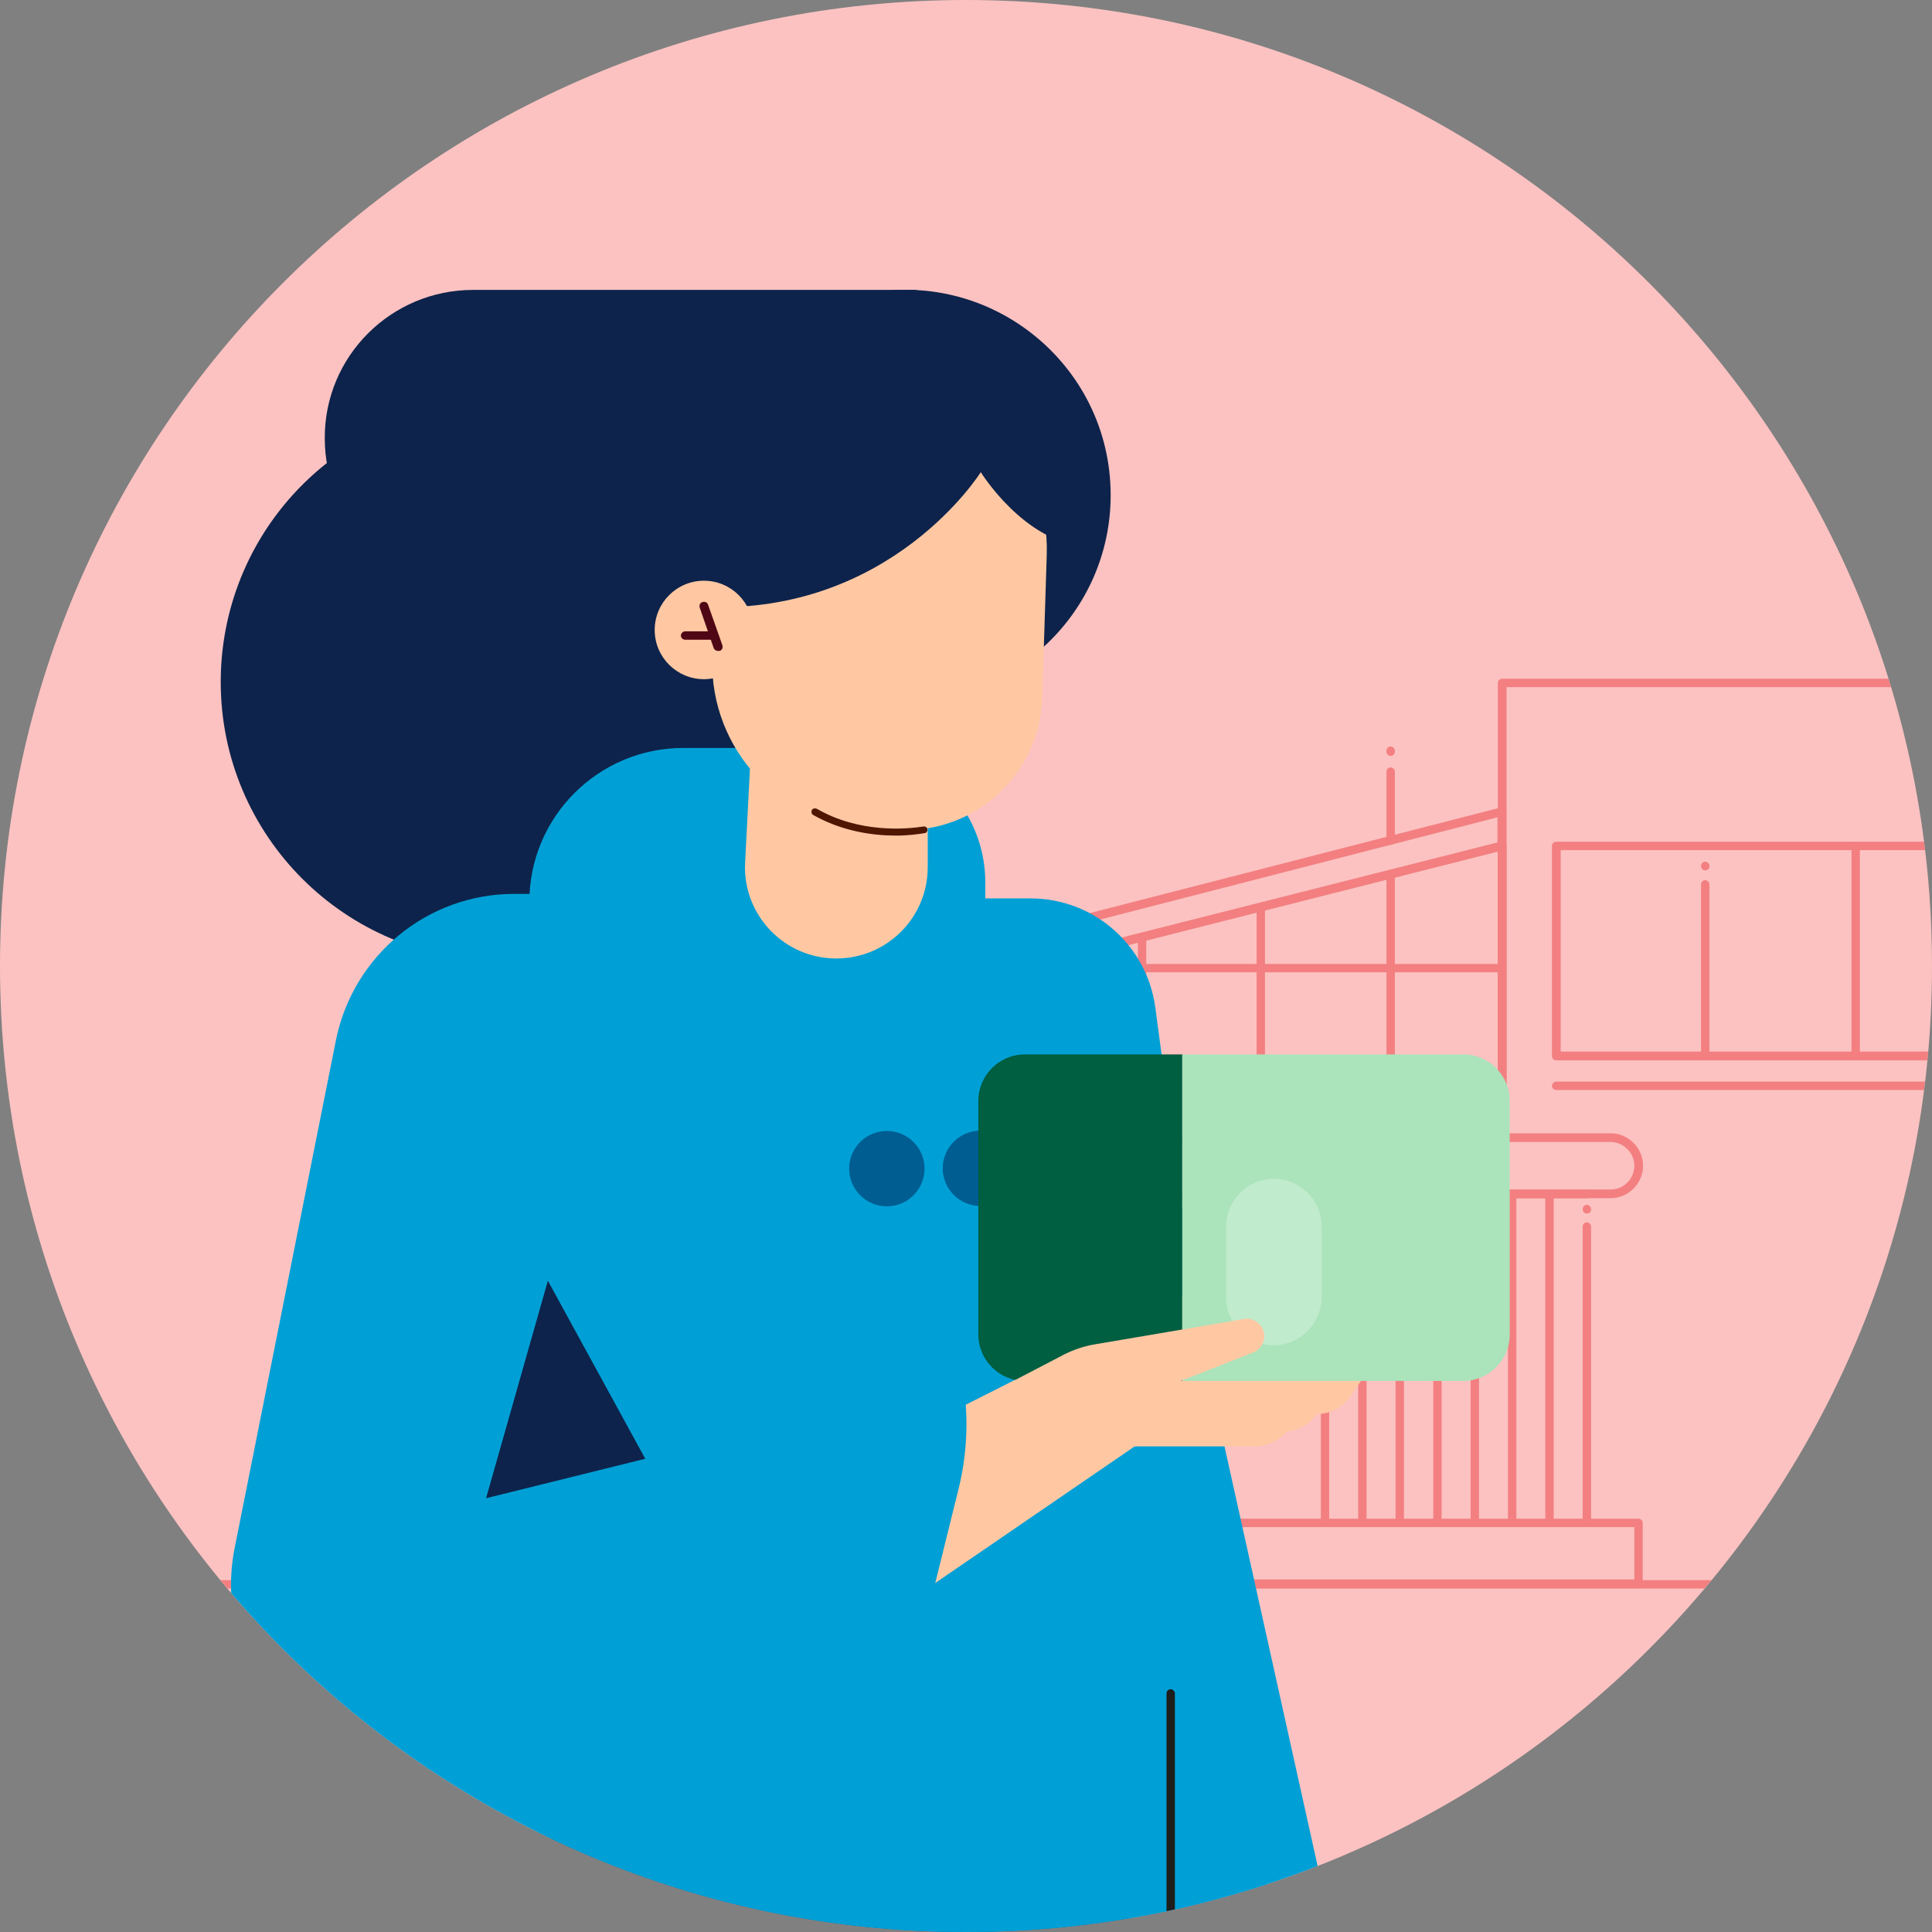 <svg viewBox="0 0 120 120" fill="none" xmlns="http://www.w3.org/2000/svg"><rect x="0" y="0" width="120" height="120" fill="#808080" stroke="none"/><g clip-path="url(#person-package-house-2_svg__clip0)"><path d="M0 60C0 26.863 26.863 0 60 0C93.137 0 120 26.863 120 60C120 93.137 93.137 120 60 120C26.863 120 0 93.137 0 60Z" fill="#FBC2C1"/><g opacity="0.7"><path d="M159.085 98.667H3.301C3.149 98.667 3.041 98.537 3.041 98.407C3.041 98.277 3.171 98.147 3.301 98.147H159.085C159.237 98.147 159.345 98.277 159.345 98.407C159.345 98.537 159.237 98.667 159.085 98.667Z" fill="#F06365"/><path d="M2.26 98.667C2.195 98.667 2.13 98.646 2.065 98.581C2.065 98.559 2.043 98.559 2.043 98.537C2.022 98.515 2.022 98.515 2.022 98.494C2.022 98.472 2.022 98.45 2 98.45C2 98.429 2 98.407 2 98.407C2 98.342 2.022 98.255 2.087 98.212C2.152 98.147 2.239 98.125 2.325 98.147C2.347 98.147 2.369 98.147 2.369 98.168C2.39 98.168 2.412 98.19 2.412 98.19C2.434 98.212 2.434 98.212 2.455 98.234C2.499 98.277 2.542 98.364 2.542 98.429C2.542 98.494 2.52 98.559 2.455 98.624C2.434 98.646 2.434 98.646 2.412 98.667C2.39 98.667 2.39 98.689 2.369 98.689C2.347 98.689 2.347 98.711 2.325 98.711C2.304 98.667 2.282 98.667 2.26 98.667Z" fill="#F06365"/><path d="M93.293 70.932C93.142 70.932 93.033 70.802 93.033 70.672V42.416C93.033 42.265 93.163 42.156 93.293 42.156H138.42C138.571 42.156 138.68 42.286 138.68 42.416V44.173C138.68 44.325 138.55 44.433 138.42 44.433C138.289 44.433 138.159 44.303 138.159 44.173V42.677H93.575V70.629C93.575 70.802 93.445 70.932 93.293 70.932Z" fill="#F06365"/><path d="M100.037 74.423H49.837C48.731 74.423 47.82 73.512 47.82 72.406C47.82 71.3 48.731 70.39 49.837 70.39H100.037C101.143 70.39 102.054 71.3 102.054 72.406C102.054 73.512 101.143 74.423 100.037 74.423ZM49.837 70.932C49.013 70.932 48.362 71.604 48.362 72.406C48.362 73.209 49.035 73.881 49.837 73.881H100.037C100.861 73.881 101.512 73.209 101.512 72.406C101.512 71.604 100.84 70.932 100.037 70.932H49.837Z" fill="#F06365"/><path d="M101.794 98.645H48.514C48.362 98.645 48.254 98.515 48.254 98.385V94.59C48.254 94.439 48.384 94.33 48.514 94.33H57.101H101.772C101.924 94.33 102.032 94.46 102.032 94.59V98.385C102.054 98.537 101.946 98.645 101.794 98.645ZM48.796 98.103H101.512V94.85H48.796V98.103Z" fill="#F06365"/><path d="M51.723 94.2C51.571 94.2 51.463 94.07 51.463 93.94V74.163C51.463 74.012 51.593 73.903 51.723 73.903H98.562C98.714 73.903 98.823 74.033 98.823 74.163C98.823 74.294 98.692 74.424 98.562 74.424H52.005V93.918C52.005 94.07 51.875 94.2 51.723 94.2Z" fill="#F06365"/><path d="M82.299 94.851C82.147 94.851 82.039 94.721 82.039 94.591V74.163C82.039 74.012 82.169 73.903 82.299 73.903C82.429 73.903 82.559 74.033 82.559 74.163V94.591C82.559 94.721 82.451 94.851 82.299 94.851Z" fill="#F06365"/><path d="M134.538 65.858H96.655C96.503 65.858 96.394 65.728 96.394 65.598V52.543C96.394 52.392 96.525 52.283 96.655 52.283H134.516C134.668 52.283 134.777 52.413 134.777 52.543V65.598C134.798 65.749 134.668 65.858 134.538 65.858ZM96.937 65.316H134.256V52.804H96.937V65.316Z" fill="#F06365"/><path d="M105.915 54.062C105.763 54.062 105.654 53.931 105.654 53.801V53.78C105.654 53.628 105.784 53.52 105.915 53.52C106.045 53.52 106.175 53.65 106.175 53.78V53.801C106.196 53.931 106.066 54.062 105.915 54.062Z" fill="#F06365"/><path d="M119.359 91.315C119.207 91.315 119.077 91.185 119.077 91.055C119.077 90.925 119.186 90.795 119.337 90.795H119.359C119.511 90.795 119.619 90.925 119.619 91.055C119.619 91.185 119.511 91.315 119.359 91.315Z" fill="#F06365"/><path d="M98.563 75.377C98.411 75.377 98.303 75.247 98.303 75.117V75.095C98.303 74.943 98.433 74.835 98.563 74.835C98.693 74.835 98.823 74.965 98.823 75.095V75.117C98.845 75.247 98.715 75.377 98.563 75.377Z" fill="#F06365"/><path d="M115.26 65.858C115.108 65.858 115 65.728 115 65.598V52.543C115 52.392 115.13 52.283 115.26 52.283C115.39 52.283 115.52 52.413 115.52 52.543V65.598C115.52 65.749 115.39 65.858 115.26 65.858Z" fill="#F06365"/><path d="M105.915 65.857C105.763 65.857 105.654 65.727 105.654 65.597V54.928C105.654 54.776 105.784 54.668 105.915 54.668C106.045 54.668 106.175 54.798 106.175 54.928V65.597C106.196 65.749 106.066 65.857 105.915 65.857Z" fill="#F06365"/><path d="M134.538 98.602H118.318C118.166 98.602 118.058 98.472 118.058 98.341V77.611C118.058 77.459 118.188 77.351 118.318 77.351H134.538C134.69 77.351 134.798 77.481 134.798 77.611V98.341C134.798 98.472 134.668 98.602 134.538 98.602ZM118.578 98.06H134.256V77.871H118.578V98.06Z" fill="#F06365"/><path d="M93.293 70.932H63.303C63.151 70.932 63.043 70.802 63.043 70.671V60.133C63.043 60.002 63.13 59.894 63.238 59.872L93.228 52.304C93.315 52.283 93.402 52.304 93.467 52.348C93.532 52.391 93.575 52.478 93.575 52.565V70.671C93.575 70.802 93.445 70.932 93.293 70.932ZM63.585 70.39H93.033V52.89L63.585 60.328V70.39Z" fill="#F06365"/><path d="M86.376 70.933C86.225 70.933 86.116 70.802 86.116 70.672V54.3C86.116 54.148 86.246 54.04 86.376 54.04C86.507 54.04 86.637 54.17 86.637 54.3V70.672C86.637 70.802 86.528 70.933 86.376 70.933Z" fill="#F06365"/><path d="M78.309 70.932C78.157 70.932 78.049 70.802 78.049 70.672V56.338C78.049 56.187 78.179 56.078 78.309 56.078C78.439 56.078 78.569 56.208 78.569 56.338V70.672C78.569 70.802 78.439 70.932 78.309 70.932Z" fill="#F06365"/><path d="M70.936 70.932C70.784 70.932 70.676 70.802 70.676 70.671V58.203C70.676 58.051 70.806 57.942 70.936 57.942C71.066 57.942 71.196 58.072 71.196 58.203V70.671C71.218 70.802 71.088 70.932 70.936 70.932Z" fill="#F06365"/><path d="M61.221 60.935C61.156 60.935 61.113 60.914 61.048 60.87C60.983 60.827 60.94 60.74 60.94 60.653V58.658C60.94 58.528 61.026 58.42 61.135 58.398L93.207 50.158C93.293 50.136 93.38 50.158 93.445 50.201C93.51 50.245 93.553 50.331 93.553 50.418V52.543C93.553 52.673 93.467 52.782 93.358 52.803L61.286 60.935C61.265 60.935 61.243 60.935 61.221 60.935ZM61.482 58.875V60.306L93.011 52.326V50.765L61.482 58.875Z" fill="#F06365"/><path d="M134.538 67.701H96.655C96.503 67.701 96.394 67.571 96.394 67.441C96.394 67.311 96.525 67.181 96.655 67.181H134.516C134.668 67.181 134.777 67.311 134.777 67.441C134.777 67.571 134.668 67.701 134.538 67.701Z" fill="#F06365"/><path d="M93.293 60.394H63.412C63.26 60.394 63.151 60.263 63.151 60.133C63.151 60.003 63.282 59.873 63.412 59.873H93.293C93.445 59.873 93.553 60.003 93.553 60.133C93.553 60.263 93.445 60.394 93.293 60.394Z" fill="#F06365"/><path d="M86.376 52.478C86.225 52.478 86.116 52.348 86.116 52.218V47.924C86.116 47.773 86.246 47.664 86.376 47.664C86.507 47.664 86.637 47.794 86.637 47.924V52.196C86.637 52.348 86.528 52.478 86.376 52.478Z" fill="#F06365"/><path d="M86.376 46.949C86.225 46.949 86.116 46.819 86.116 46.689V46.623C86.116 46.472 86.246 46.363 86.376 46.363C86.507 46.363 86.637 46.493 86.637 46.623V46.667C86.637 46.819 86.528 46.949 86.376 46.949Z" fill="#F06365"/><path d="M96.243 94.851C96.091 94.851 95.982 94.721 95.982 94.591V74.163C95.982 74.012 96.112 73.903 96.243 73.903C96.373 73.903 96.503 74.033 96.503 74.163V94.591C96.525 94.721 96.394 94.851 96.243 94.851Z" fill="#F06365"/><path d="M93.922 94.851C93.77 94.851 93.662 94.721 93.662 94.591V74.163C93.662 74.012 93.792 73.903 93.922 73.903C94.052 73.903 94.183 74.033 94.183 74.163V94.591C94.183 94.721 94.074 94.851 93.922 94.851Z" fill="#F06365"/><path d="M91.602 94.851C91.45 94.851 91.342 94.721 91.342 94.591V74.163C91.342 74.012 91.472 73.903 91.602 73.903C91.732 73.903 91.862 74.033 91.862 74.163V94.591C91.862 94.721 91.754 94.851 91.602 94.851Z" fill="#F06365"/><path d="M89.282 94.851C89.13 94.851 89.022 94.721 89.022 94.591V74.163C89.022 74.012 89.152 73.903 89.282 73.903C89.412 73.903 89.542 74.033 89.542 74.163V94.591C89.542 94.721 89.412 94.851 89.282 94.851Z" fill="#F06365"/><path d="M86.94 94.851C86.788 94.851 86.68 94.721 86.68 94.591V74.163C86.68 74.012 86.81 73.903 86.94 73.903C87.07 73.903 87.2 74.033 87.2 74.163V94.591C87.222 94.721 87.092 94.851 86.94 94.851Z" fill="#F06365"/><path d="M84.62 94.851C84.468 94.851 84.359 94.721 84.359 94.591V74.163C84.359 74.012 84.49 73.903 84.62 73.903C84.75 73.903 84.88 74.033 84.88 74.163V94.591C84.901 94.721 84.771 94.851 84.62 94.851Z" fill="#F06365"/><path d="M67.249 94.2C67.098 94.2 66.989 94.07 66.989 93.94V74.163C66.989 74.012 67.119 73.903 67.249 73.903C67.38 73.903 67.51 74.033 67.51 74.163V93.94C67.531 94.07 67.401 94.2 67.249 94.2Z" fill="#F06365"/><path d="M98.563 94.851C98.411 94.851 98.303 94.721 98.303 94.591V76.18C98.303 76.028 98.433 75.92 98.563 75.92C98.693 75.92 98.823 76.05 98.823 76.18V94.591C98.845 94.721 98.715 94.851 98.563 94.851Z" fill="#F06365"/></g><path d="M67.51 89.733H59.921C59.574 89.733 59.313 89.451 59.313 89.126C59.313 88.779 59.595 88.519 59.921 88.519H67.51C67.857 88.519 68.118 88.8 68.118 89.126C68.118 89.473 67.836 89.733 67.51 89.733Z" fill="#E8F9EF"/><path d="M63.39 92.075H59.921C59.574 92.075 59.313 91.793 59.313 91.468C59.313 91.121 59.595 90.86 59.921 90.86H63.39C63.737 90.86 63.997 91.142 63.997 91.468C63.997 91.793 63.737 92.075 63.39 92.075Z" fill="#E8F9EF"/><path d="M65.558 92.053C65.894 92.053 66.165 91.781 66.165 91.446C66.165 91.111 65.894 90.839 65.558 90.839C65.223 90.839 64.951 91.111 64.951 91.446C64.951 91.781 65.223 92.053 65.558 92.053Z" fill="#E8F9EF"/><path d="M27.111 25.509L53.371 18.332C61.352 16.488 68.985 22.56 68.985 30.757C68.985 38 62.956 43.79 55.714 43.486L53.003 43.378V59.641H30.993C21.451 59.641 13.71 51.9 13.71 42.358C13.71 34.292 19.261 27.309 27.111 25.509Z" fill="#0D234B"/><path d="M72.454 73.606L82.776 120.12C83.34 122.679 82.147 125.281 79.827 126.517L70.633 131.418L72.454 73.606Z" fill="#00A0D6"/><path d="M74.666 119.99H33.399V55.803H64.018C67.943 55.803 71.24 58.709 71.76 62.59L78.808 115.284C79.133 117.778 77.203 119.99 74.666 119.99Z" fill="#00A0D6"/><path d="M44.546 105.657L28.564 109.56C20.411 111.555 12.929 104.399 14.577 96.137L20.866 64.607C21.929 59.338 26.547 55.522 31.925 55.522H47.885L44.546 105.657Z" fill="#00A0D6"/><path d="M61.178 59.359H32.879V56.02C32.879 50.729 37.172 46.457 42.442 46.457H52.851C57.448 46.457 61.199 50.187 61.199 54.806V59.359H61.178Z" fill="#00A0D6"/><path d="M72.909 105.179H45.565L33.183 55.803H59.855L73.516 77.639L72.909 105.179Z" fill="#00A0D6"/><path d="M51.941 59.533C48.688 59.533 46.107 56.801 46.281 53.57L46.844 42.641H57.622V53.873C57.622 56.996 55.085 59.533 51.941 59.533Z" fill="#FFC8A3"/><path d="M55.974 51.553L54.174 51.488C48.514 51.293 44.069 46.566 44.242 40.884L44.481 33.772C44.676 28.112 49.403 23.666 55.085 23.84C60.744 24.035 65.19 28.762 65.016 34.444L64.734 43.356C64.583 48.04 60.658 51.705 55.974 51.553Z" fill="#FFC8A3"/><path d="M55.648 51.9C54.217 51.9 52.309 51.639 50.509 50.62C50.401 50.555 50.379 50.425 50.422 50.317C50.487 50.208 50.617 50.187 50.726 50.23C53.35 51.748 56.234 51.509 57.361 51.336C57.47 51.314 57.6 51.401 57.6 51.509C57.622 51.618 57.535 51.748 57.426 51.748C57.036 51.813 56.407 51.9 55.648 51.9Z" fill="#4F1600"/><path d="M26.547 157.722H73.017V119.708L35.134 112.271L28.824 126.409C26.178 132.351 25.051 138.856 25.571 145.34L26.547 157.722Z" fill="#005D92"/><path d="M56.494 61.55L70.025 80.849C71.565 83.061 72.042 85.837 71.326 88.417L68.551 98.306L75.446 120.012H52.721L56.494 61.55Z" fill="#00A0D6"/><path d="M63.216 74.908H60.896C59.616 74.908 58.554 73.867 58.554 72.566C58.554 71.286 59.595 70.224 60.896 70.224H63.216C64.495 70.224 65.558 71.264 65.558 72.566C65.536 73.867 64.495 74.908 63.216 74.908Z" fill="#005D92"/><path d="M29.106 102.797L30.763 106.859C32.446 110.948 37.471 112.445 41.105 109.959L74.965 86.763L74.858 79.761L29.106 102.797Z" fill="#FFC8A3"/><path d="M81.753 87.832H68.471V83.823L85.308 84.652L83.865 86.736C83.41 87.431 82.609 87.832 81.753 87.832Z" fill="#FFC8A3"/><path d="M79.668 88.928H66.386V84.919L83.223 85.747L81.779 87.832C81.325 88.5 80.523 88.928 79.668 88.928Z" fill="#FFC8A3"/><path d="M77.932 89.836H64.65V85.827L81.486 86.656L80.043 88.74C79.562 89.435 78.787 89.836 77.932 89.836Z" fill="#FFC8A3"/><path d="M73.434 85.774H63.653C62.076 85.774 60.766 84.491 60.766 82.888V68.376C60.766 66.8 62.049 65.49 63.653 65.49H73.434V85.774Z" fill="#005E41"/><path d="M73.433 85.774H90.884C92.461 85.774 93.77 84.491 93.77 82.888V68.376C93.77 66.8 92.488 65.49 90.884 65.49H73.433V85.774Z" fill="#ABE3BB"/><g opacity="0.5"><g opacity="0.7"><path d="M79.125 83.556C77.495 83.556 76.159 82.22 76.159 80.59V76.18C76.159 74.55 77.495 73.214 79.125 73.214C80.756 73.214 82.092 74.55 82.092 76.18V80.59C82.065 82.22 80.756 83.556 79.125 83.556Z" fill="#E8F9EF"/></g></g><path d="M76.943 85.774H73.335L77.825 84.01C78.493 83.743 78.733 82.941 78.332 82.38C78.092 82.032 77.664 81.846 77.263 81.926L67.99 83.502C67.349 83.609 66.707 83.823 66.119 84.117L61.71 86.415L69.727 88.072L76.943 85.774Z" fill="#FFC8A3"/><path d="M52.721 120.012H32.705C29.084 120.012 26.2 116.976 26.352 113.354L27.284 92.819L24.53 70.353C21.104 63.718 25.918 55.803 33.378 55.803H42.724L57.73 79.981C59.942 83.776 60.592 88.265 59.529 92.515L52.721 120.012Z" fill="#00A0D6"/><path d="M55.084 74.929C56.378 74.929 57.426 73.88 57.426 72.587C57.426 71.294 56.378 70.245 55.084 70.245C53.791 70.245 52.742 71.294 52.742 72.587C52.742 73.88 53.791 74.929 55.084 74.929Z" fill="#005D92"/><path d="M34.029 79.548L30.19 93.058L40.079 90.607L34.029 79.548Z" fill="#0D234B"/><path d="M72.714 120.294C72.562 120.294 72.454 120.163 72.454 120.033V105.179C72.454 105.027 72.584 104.919 72.714 104.919C72.844 104.919 72.975 105.049 72.975 105.179V120.012C72.996 120.163 72.866 120.294 72.714 120.294Z" fill="#1D1D1B"/><path d="M47.018 90.781V104.725L41.727 106.351V91.887L47.018 90.781Z" fill="#00A0D6"/><path d="M60.917 29.326C60.917 29.326 63.65 33.75 67.466 33.923C67.466 33.923 67.271 32.384 65.189 29.196C63.108 26.008 58.641 23.515 58.641 23.515L57.383 24.577L60.917 29.326Z" fill="#0D234B"/><path d="M60.918 29.326C60.918 29.326 55.388 38.195 43.765 37.697C43.765 37.697 43.093 30.129 45.132 26.464C47.17 22.799 54.803 21.975 56.841 22.604C58.88 23.255 60.723 28.22 60.918 29.326Z" fill="#0D234B"/><path d="M43.722 42.185C45.41 42.185 46.779 40.816 46.779 39.128C46.779 37.439 45.41 36.07 43.722 36.07C42.033 36.07 40.664 37.439 40.664 39.128C40.664 40.816 42.033 42.185 43.722 42.185Z" fill="#FFC8A3"/><path d="M44.589 40.429C44.481 40.429 44.372 40.364 44.329 40.255L43.461 37.74C43.418 37.588 43.483 37.436 43.635 37.393C43.787 37.35 43.938 37.415 43.982 37.567L44.871 40.082C44.914 40.234 44.849 40.386 44.697 40.429C44.654 40.429 44.632 40.429 44.589 40.429Z" fill="#500715"/><path d="M44.307 39.734H42.55C42.398 39.734 42.29 39.604 42.29 39.474C42.29 39.344 42.42 39.214 42.55 39.214H44.307C44.459 39.214 44.567 39.344 44.567 39.474C44.567 39.604 44.459 39.734 44.307 39.734Z" fill="#500715"/><path d="M56.928 32.362L29.388 36.439C24.292 36.439 20.172 32.319 20.172 27.223C20.15 22.127 24.292 18.007 29.388 18.007H56.928V32.362Z" fill="#0D234B"/></g><defs><clipPath id="person-package-house-2_svg__clip0"><path d="M0 60C0 26.863 26.863 0 60 0C93.137 0 120 26.863 120 60C120 93.137 93.137 120 60 120C26.863 120 0 93.137 0 60Z" fill="white"/></clipPath></defs></svg>